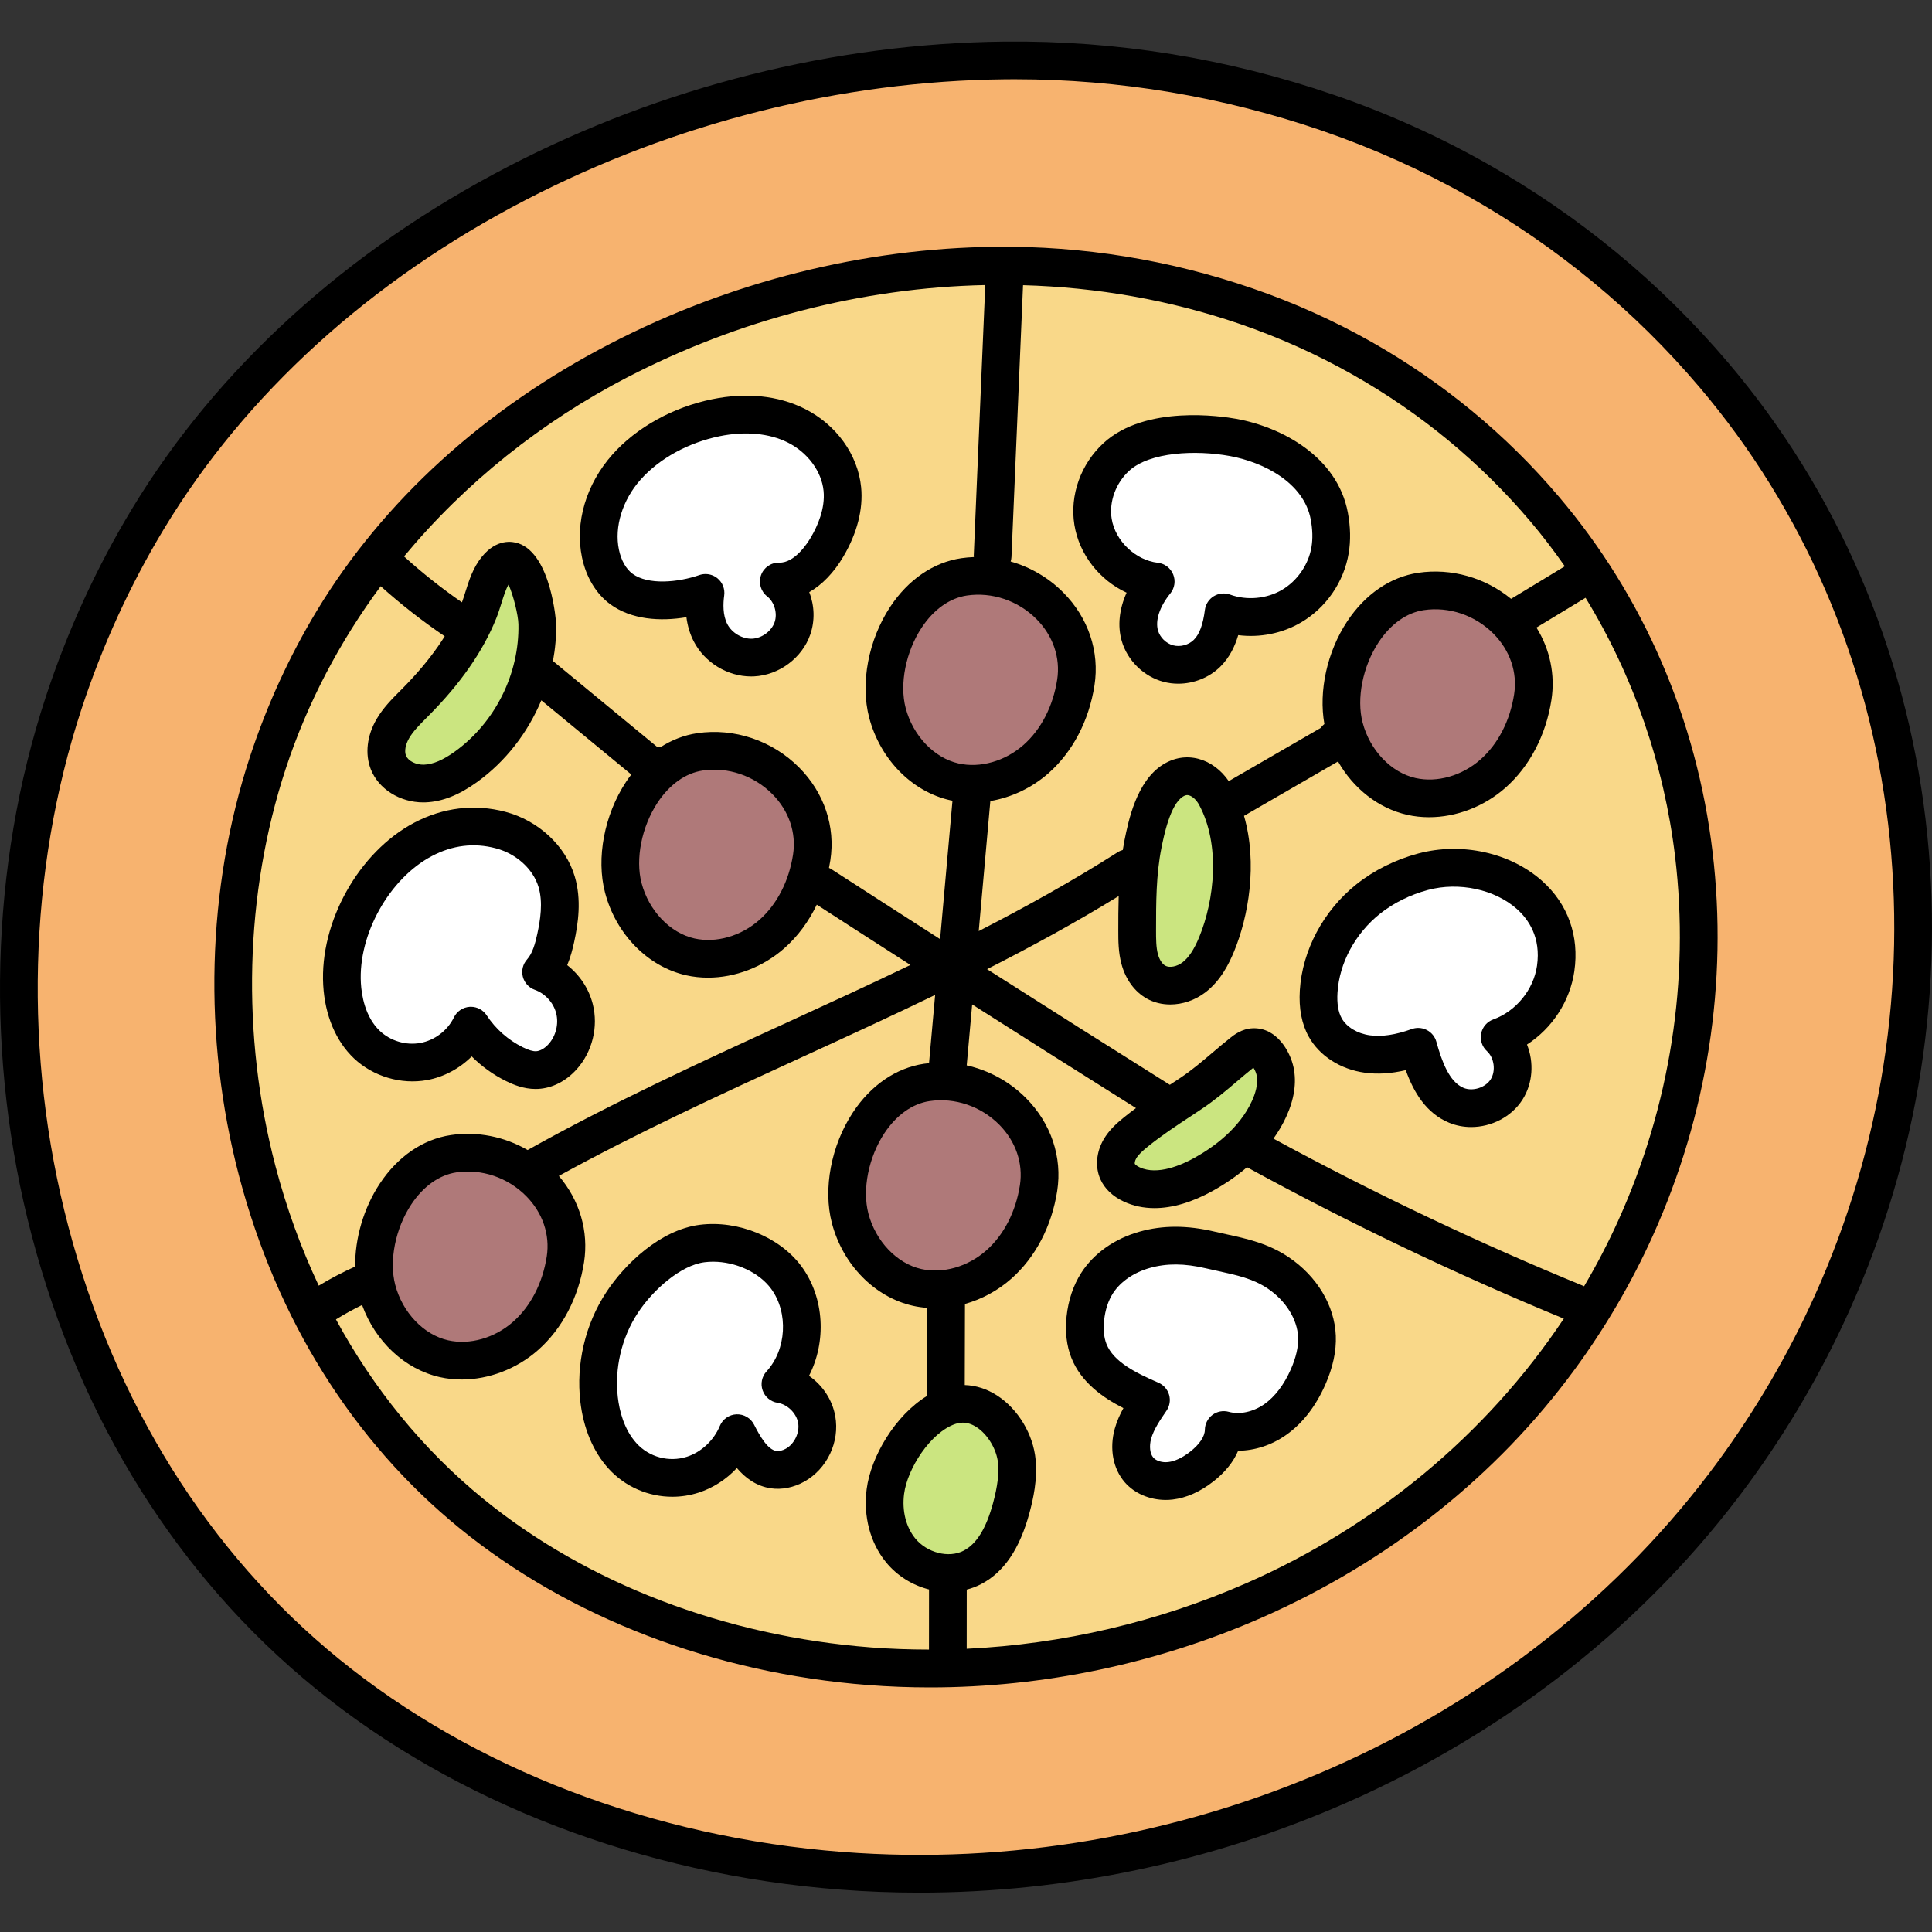 <svg height="512pt" viewBox="0 -11 512 512" width="512pt" xmlns="http://www.w3.org/2000/svg"><rect x="0" y="-11" width="512" height="512" fill="#333333" stroke="none"/><path d="m394.652 145.68c-3.984-2.422-8.141-3.652-12.352-3.652-10.738 0-19.094 7.801-24.215 14.344-4.754 6.078-7.371 13.289-7.371 20.301 0 1.938.199 3.82.586 5.594 2.461 11.191 12.746 20.043 24.457 21.047.75.066 1.516.098 2.277.098 10.516 0 21.059-6.293 26.234-15.66 8.836-15.984 2.023-35-9.617-42.07zm0 0" fill="#af7979"/><path d="m272.707 142.852c-3.977-2.422-8.133-3.648-12.352-3.648-10.738 0-19.094 7.797-24.207 14.34-5.961 7.625-8.52 17.051-6.902 25.332v.043l.117.527c2.461 11.191 12.746 20.047 24.457 21.051.742.062 1.5.094 2.254.094 10.531 0 21.086-6.297 26.258-15.668 8.836-15.977 2.016-34.992-9.625-42.07zm0 0" fill="#af7979"/><path d="m262.609 275.289c-3.98-2.418-8.133-3.645-12.34-3.645-10.746 0-19.098 7.797-24.211 14.336-6.094 7.785-8.629 17.465-6.789 25.891 2.41 11.016 12.918 20.07 24.445 21.062.75.066 1.52.098 2.277.098 10.516 0 21.062-6.297 26.25-15.668 8.828-15.969 2.012-34.988-9.633-42.074zm0 0" fill="#af7979"/><path d="m203.66 187.668c-3.984-2.418-8.137-3.645-12.344-3.645-10.762 0-19.105 7.801-24.207 14.336-4.762 6.086-7.383 13.293-7.383 20.293 0 1.902.199 3.781.594 5.598 2.449 11.199 12.73 20.059 24.449 21.062.742.066 1.5.098 2.25.098 10.527 0 21.086-6.297 26.273-15.672 8.82-15.973 2.004-34.988-9.633-42.07zm0 0" fill="#af7979"/><path d="m140.266 295.891c-3.977-2.422-8.129-3.648-12.34-3.648-10.738 0-19.098 7.793-24.219 14.328-6.094 7.789-8.633 17.469-6.785 25.906 2.422 11.008 12.93 20.059 24.445 21.047.75.066 1.516.098 2.277.098 10.523 0 21.07-6.293 26.246-15.66 8.836-15.988 2.016-35.004-9.625-42.07zm0 0" fill="#af7979"/><path d="m337.461 268.176c-.656-1.008-2.234-2.695-5.414-2.695-.422 0-.832.023-1.289.078-3.73.441-7.34 3.438-10.555 6.109-.98.809-1.902 1.57-2.723 2.172-4.535 3.32-9.117 6.773-13.613 10.258-2.719 2.102-5.105 4.059-6.793 6.742-2.074 3.297-2.473 7.164-1.039 10.102 1.574 3.215 5.293 5.293 9.473 5.293h.066c3.609-.016 6.945-1.406 10.008-2.91 8.652-4.227 14.742-9.121 18.617-14.961 2.246-3.379 6.68-14.664 3.34-20.066zm0 0" fill="#cbe580"/><path d="m305.734 251.336c1.262.48 2.602.723 3.973.723 2.496 0 4.934-.797 7.07-2.32 2.645-1.902 4.781-4.668 6.73-8.699 6.77-14.008 6.293-37.047-5.234-47.723-1.773-1.641-3.469-2.434-5.176-2.434l-1.324.02-.922.484c-2.293 1.047-4.121 3.594-5.73 7.957-2.223 6.035-3.98 15.59-5.234 28.398-.078.844-.309 3.375-.309 3.375-.133 1.449-.234 2.539-.309 3.109-.379 2.859-.809 6.102-.117 9.258.812 3.695 3.207 6.559 6.582 7.852zm0 0" fill="#cbe580"/><path d="m258.266 360.023c-.414-.043-.848-.059-1.32-.059-7.961 0-13.566 5.77-16.195 9.207-6.121 7.988-8.645 19.176-6 26.613 2.629 7.363 9.91 12.711 17.312 12.711 1.195 0 2.379-.137 3.52-.414 5.855-1.414 10.105-6.043 12.648-9.684 4.879-7.004 7.457-20.266 3.105-29.484-2.527-5.336-7.043-8.41-13.07-8.891zm0 0" fill="#cbe580"/><path d="m138.445 137.547-3.629-5.613-4.359 5.07c-.336.387-.688.855-1.109 1.484-2.105 3.199-3.141 7.18-4.141 11.023l-.035.145c-.73 2.793-1.484 5.684-2.641 8.102-3.082 6.402-7.152 12.148-12.059 17.051l-1.355 1.324c-1.781 1.715-3.625 3.492-5.059 5.684-2.188 3.32-2.844 6.973-1.812 9.992 1.562 4.645 6.523 6.758 10.469 6.758l.297-.004c3.613-.098 7.379-1.594 11.516-4.586 8.73-6.344 15.109-16.008 17.504-26.512 1.656-7.27 1.461-14.961-.566-22.23-.973-3.535-1.961-6.051-3.02-7.688zm0 0" fill="#cbe580"/><g fill="#fff"><path d="m409.121 257.031c3.016-3.27 5.004-7.227 5.75-11.445 1.98-11.289-5.41-20.078-9.984-24.309-4.352-4.035-9.59-6.082-15.574-6.082-7.281 0-15.672 3.141-24.938 9.324-5.129 3.418-17.059 12.801-17.059 26.145 0 7.402 4.352 14.801 10.828 18.406 3.043 1.695 6.574 2.594 10.215 2.594 2.832 0 5.582-.535 8.125-1.574-.609 5.652 2.344 11.695 7.426 14.32 1.855.965 4 1.473 6.203 1.473 4.906 0 9.52-2.406 12.059-6.289 3.203-4.941 2.676-11.883-.895-16.488 2.594-1.305 6.727-4.855 7.844-6.074zm0 0"/><path d="m286.363 348.137c2.461 5.789 7.797 10.344 13.859 12.07-3.965 4.078-5.352 10.656-2.949 15.871 2.238 4.852 7.496 8.113 13.086 8.113 1.48 0 2.918-.234 4.285-.703 5.465-1.895 9.43-7.594 9.43-13.551.609.125 1.934.324 4.59.324 1.715 0 4.023-.094 5.32-.305 4.375-.727 8.367-2.625 11.562-5.496 8.512-7.688 8.078-19.168 7.066-25.324-2.703-16.59-19.961-21.297-33.953-22.32-1.27-.098-2.555-.145-3.812-.145-4.598 0-8.844.582-12.617 1.723-5.586 1.691-9.992 4.574-13.102 8.566-4.551 5.852-5.66 14.359-2.766 21.176zm0 0"/><path d="m210.824 354.09c1.457-2.523 2.934-7.68 3.215-9.379.727-4.387.219-8.781-1.469-12.715-4.523-10.5-15.531-13.812-21.699-14.855-1.316-.219-2.641-.332-3.93-.332-11.559 0-21.027 8.508-28.148 25.289-1.422 3.348-3.809 10.035-3.809 17.195 0 5.367 1.312 10.086 3.902 14.023 3.789 5.77 10.738 9.496 17.703 9.496.484 0 .973-.02 1.457-.055 6.367-.477 12.297-3.984 15.887-9.211 2.371 4.652 7.434 7.957 12.762 7.957.438 0 .875-.023 1.305-.07 6.871-.711 12.648-7.141 12.617-14.043-.027-5.898-4.285-11.414-9.793-13.301zm0 0"/><path d="m146.621 244.266c1.469-2.535 2.941-7.699 3.219-9.383.727-4.387.219-8.781-1.473-12.723-4.531-10.496-15.531-13.809-21.723-14.855-1.328-.215-2.641-.324-3.898-.324-11.562 0-21.035 8.512-28.152 25.285-2.41 5.672-7.227 20.074.094 31.223 3.789 5.766 10.738 9.496 17.703 9.492.484 0 .973-.016 1.457-.051 6.383-.477 12.312-3.992 15.883-9.211 2.371 4.652 7.43 7.957 12.754 7.957.445 0 .891-.023 1.316-.07 6.867-.711 12.648-7.141 12.617-14.047-.027-5.891-4.277-11.398-9.797-13.293zm0 0"/><path d="m214.773 101.785c-4.355-4.035-9.594-6.078-15.578-6.078-7.273 0-15.664 3.137-24.93 9.324-5.137 3.418-17.07 12.809-17.059 26.141 0 7.406 4.352 14.805 10.824 18.41 3.047 1.695 6.578 2.59 10.215 2.59 2.836 0 5.59-.535 8.125-1.57-.613 5.648 2.332 11.684 7.426 14.324 1.855.961 4 1.469 6.199 1.469 4.914 0 9.531-2.41 12.051-6.281 3.219-4.941 2.691-11.887-.883-16.496 2.59-1.305 6.664-4.797 7.848-6.074 3.023-3.281 5.008-7.242 5.738-11.438 1.992-11.27-5.395-20.074-9.977-24.32zm0 0"/><path d="m321.484 101.598c-1.172-.09-2.488-.133-3.809-.133-8.078 0-19.098 1.781-25.719 10.277-4.551 5.852-5.66 14.367-2.762 21.188 2.496 5.875 7.73 10.359 13.84 12.066-3.949 4.078-5.332 10.652-2.934 15.863 2.227 4.855 7.477 8.121 13.062 8.117 1.488 0 2.938-.238 4.285-.703 5.574-1.918 9.43-7.719 9.441-13.559.605.125 1.945.332 4.672.332 1.574 0 3.891-.078 5.25-.301 4.383-.727 8.379-2.629 11.566-5.504 8.48-7.676 8.062-19.16 7.059-25.328-2.719-16.59-19.965-21.293-33.953-22.316zm0 0"/></g><path d="m425.949 147.277-1.602-2.711.016-.016-.305-.469-.48-.816-.035.02-1.383-2.129c-3.984-6.129-8.305-11.941-12.84-17.277-6.781-7.988-14.312-15.418-22.379-22.082-8.039-6.637-16.793-12.648-26.023-17.875-9.672-5.477-19.988-10.113-30.668-13.777-20.809-7.141-42.406-10.762-64.203-10.762-.695 0-1.398 0-2.094.012-.531.004-1.059.023-1.586.039l-.953.031-1.906.047v-.066l-2.023.113-.977.023v.031l-2.254.129c-31.102 1.746-62.32 10.324-90.277 24.801-28.121 14.562-51.879 34.703-68.707 58.242l-.176.242-.109-.125-1.957 3.016-1.66 2.32.125.043-.16.246c-1.105 1.707-2.109 3.297-3.078 4.879-7.094 11.75-12.906 24.449-17.277 37.746-11.188 34.055-12.176 72.484-2.785 108.219 3.434 13.082 8.184 25.637 14.117 37.316l.914 1.797-.059.031.758 1.348.652 1.289.055-.027 1.074 1.922c10.316 18.418 23.531 34.266 39.285 47.102 28.25 23.008 65.703 37.363 105.453 40.418 5.148.398 10.473.602 15.82.602.668 0 1.336-.02 2.004-.023l-.125.219 6.352-.328 5.734-.125-.125-.191c25.043-1.617 49.355-7.531 72.316-17.629 32.688-14.375 60.648-36.551 80.824-64.086.211-.281.41-.562.609-.844l.301-.422 1.438-1.98.031.016.523-.781 1.211-1.668-.074-.043.984-1.477c5.828-8.75 10.934-17.949 15.176-27.344 14.102-31.234 19.445-65.457 15.457-98.98-2.918-24.449-10.641-47.395-22.949-68.203zm-26.16 118.953c2.102 3.66 2.043 8.375-.145 11.738-1.98 3.043-5.613 4.934-9.488 4.934-1.727 0-3.41-.398-4.859-1.148-3.281-1.699-5.59-5.324-5.883-9.234l-.453-6.004-5.816 1.543c-1.547.414-3.156.621-4.773.621-3.109 0-6.141-.77-8.766-2.227-2.75-1.527-5.082-3.828-6.75-6.66-1.66-2.816-2.539-5.973-2.539-9.129 0-11.887 10.996-20.5 15.727-23.652 8.762-5.844 16.617-8.809 23.355-8.809 5.145 0 9.672 1.773 13.453 5.27 7.137 6.605 10.355 14.277 9.062 21.602-.645 3.652-2.375 7.082-4.996 9.926-.508.547-2.531 2.375-4.418 3.766l-.09.062c-.312.23-.684.504-1.094.781l-3.832 2.602zm-76.801-60.008.754 3.172c.562 2.352.93 4.801 1.094 7.27.539 8.109-.969 16.734-4.035 23.082-1.719 3.57-3.559 5.977-5.797 7.574-1.594 1.141-3.426 1.742-5.297 1.742-1.004 0-1.988-.18-2.914-.535-2.445-.941-4.117-2.957-4.711-5.68-.574-2.641-.203-5.484.168-8.285.074-.605.18-1.703.316-3.172 0 0 .23-2.555.297-3.285l.141-1.277.93-8.039.008-.051c2.656-19.742 6.375-23.957 8.352-24.711.27-.105.535-.152.809-.152 1.121 0 2.332.898 3.148 1.656 2.199 2.039 4.039 4.684 5.465 7.859zm-110.641 18.352-.969 2.676-1.547 2.422c-4.941 7.734-13.91 12.73-22.848 12.73-.688 0-1.328-.023-1.961-.082-10.441-.895-19.602-8.762-21.773-18.707-1.344-6.141-.023-13.266 3.621-19.551l1.457-2.516 2.109-2.543c6.52-7.871 13.711-12.031 20.797-12.031 3.645 0 7.301 1.098 10.867 3.266 5.777 3.512 9.82 9.625 11.379 17.227 1.188 5.754.785 11.828-1.133 17.109zm-66.738-1.23c1.465 3.414 1.906 7.234 1.277 11.035-.125.73-.816 3.375-1.648 5.633-.141.383-.305.832-.508 1.32l-1.758 4.273 4.129 2.09c3.758 1.898 6.297 5.871 6.312 9.875.023 5.434-4.52 10.492-9.934 11.051-.34.035-.688.051-1.035.051-3.355 0-6.781-1.738-8.938-4.539l-3.672-4.77-4.016 4.48c-3.164 3.535-7.613 5.754-12.203 6.09-.418.031-.836.047-1.254.047-6.062 0-11.875-3.117-15.172-8.145-6.516-9.914-2.062-23.16.156-28.395 6.605-15.566 15.137-23.465 25.355-23.465 1.133 0 2.297.102 3.465.297 9.598 1.609 16.504 6.254 19.441 13.07zm154.004 69.098c1.504-2.383 3.863-4.238 6.016-5.922.168-.117.324-.238.477-.367l2.711-2.316.172.109 2.797-2.117c2.906-2.199 5.281-3.969 7.465-5.562.906-.66 1.902-1.488 2.867-2.293 2.867-2.387 6.117-5.098 9.008-5.434.32-.039.629-.059.918-.059 1.426 0 2.359.441 2.941 1.387 2.32 3.777-1.176 13.668-3.277 16.836-.297.449-.648.938-1.109 1.539l-1.816 2.371-2.43 2.172c-3.207 2.875-7.16 5.438-12.074 7.844-3.188 1.551-5.887 2.59-8.77 2.613-3 0-5.723-1.453-6.773-3.617-.965-1.984-.621-4.805.879-7.184zm60.84-134.227c6.773-8.66 14.301-13.238 21.766-13.238 3.645 0 7.305 1.102 10.875 3.27 2.746 1.668 5.105 3.922 7.008 6.699l1.641 2.398 1.117 2.766c.688 1.707 1.227 3.508 1.609 5.363 1.504 7.277.477 14.867-2.816 20.828-4.668 8.441-14.184 14.113-23.676 14.113-.691 0-1.348-.027-1.961-.082-7.445-.645-14.625-5.047-18.746-11.492l-1.676-2.625-.805-2.574c-.246-.793-.422-1.43-.547-2.016-1.66-7.574.664-16.324 6.211-23.41zm-66.133-44.621c6.188-7.945 17.336-9.133 23.43-9.133 1.188 0 2.363.043 3.512.129 18.781 1.375 29.285 8.039 31.223 19.809 1.562 9.605-.609 17.637-6.121 22.617-2.746 2.484-6.219 4.129-10.059 4.77-.559.094-2.652.262-4.84.262-.324 0-.648-.004-.992-.012-.395-.012-.871-.027-1.398-.062l-4.637-.305-.645 4.602c-.582 4.176-3.52 7.859-7.301 9.164-1.078.371-2.211.559-3.363.559-4.406 0-8.543-2.566-10.305-6.395-1.543-3.352-1.141-7.621 1.031-10.883l3.34-5.008-5.535-2.363c-4.371-1.863-7.906-5.359-9.703-9.59-.93-2.184-1.398-4.531-1.398-6.98 0-4.09 1.336-8.062 3.762-11.18zm-55.805 41.789c5.434-6.945 11.492-11.348 17.523-12.738l2.773-.637 2.754.191c3.219.227 6.441 1.309 9.582 3.215 5.77 3.512 9.812 9.629 11.383 17.23 1.5 7.273.473 14.867-2.82 20.828-4.082 7.387-11.875 12.703-20.344 13.875l-2.852.398-2.938-.316c-10.207-1.094-19.152-8.93-21.277-18.641-1.664-7.555.66-16.305 6.215-23.406zm-62.582-47.863c8.754-5.844 16.609-8.805 23.352-8.805 5.148 0 9.676 1.77 13.453 5.266 7.133 6.605 10.352 14.281 9.062 21.602-.645 3.652-2.371 7.086-4.996 9.926-.508.547-2.531 2.379-4.434 3.77l-.223.164c-.277.203-.594.438-.945.68l-3.828 2.605 2.305 4.016c2.102 3.66 2.043 8.375-.145 11.73-1.984 3.047-5.621 4.941-9.488 4.941-1.734 0-3.418-.398-4.871-1.152-3.273-1.695-5.582-5.32-5.875-9.234l-.449-6-5.816 1.543c-1.551.41-3.156.617-4.777.617-3.113 0-6.145-.77-8.766-2.227-5.641-3.129-9.285-9.328-9.285-15.793-.008-11.871 10.992-20.492 15.727-23.648zm-50.695 51.52c1.293-2.707 2.094-5.777 2.887-8.801.977-3.766 1.898-7.324 3.734-10.109 1.062-1.609 2.004-2.328 2.469-2.328.043 0 .086.004.137.012.715.113 2.199 1.328 4.113 8.215 1.895 6.832 2.074 14.012.52 20.781-.539 2.387-1.324 4.793-2.34 7.152l-1.195 2.793-1.766 2.84c-2.914 4.695-6.73 8.828-11.039 11.953-3.586 2.602-6.781 3.918-9.777 4.016h-.305c-3.527 0-6.645-1.934-7.586-4.703-.73-2.164-.195-4.855 1.484-7.406 1.219-1.867 2.848-3.445 4.637-5.176l.078-.074c.426-.418.844-.828 1.254-1.238 2.5-2.488 4.82-5.219 6.891-8.113l1.125-1.574.141.105.773-1.383.832-1.164-.129-.098 1.285-2.297c.672-1.203 1.254-2.312 1.777-3.402zm22.031 177.465c-4.668 8.445-14.18 14.117-23.672 14.117-.617 0-1.273-.027-1.965-.09-8.926-.766-17.215-6.82-20.629-15.07l-1.109-2.691-.367-2.941c-.887-7.156 1.5-14.957 6.547-21.406 6.773-8.66 14.305-13.238 21.773-13.238 3.641 0 7.297 1.098 10.855 3.258 2.062 1.262 3.914 2.852 5.5 4.734l1.906 2.262 1.332 2.613c1.199 2.352 2.09 4.918 2.648 7.621 1.5 7.285.473 14.879-2.82 20.832zm60.422 41.945c-.34.035-.684.055-1.027.055-3.367 0-6.801-1.742-8.957-4.543l-3.672-4.766-4.016 4.48c-3.16 3.531-7.605 5.754-12.188 6.09-.422.031-.848.047-1.266.047-2.949 0-5.922-.758-8.594-2.195-2.684-1.441-4.961-3.504-6.578-5.953-6.523-9.922-2.059-23.164.164-28.398 6.605-15.562 15.137-23.457 25.355-23.457 1.133 0 2.301.102 3.465.293 9.59 1.609 16.492 6.254 19.434 13.07 1.465 3.414 1.902 7.238 1.273 11.035-.125.73-.816 3.379-1.637 5.602l-.055.152c-.133.352-.285.766-.465 1.203l-1.754 4.273 4.121 2.086c3.762 1.902 6.301 5.871 6.316 9.875.023 5.438-4.52 10.496-9.922 11.051zm58.086 18.238c-2.879 4.121-6.266 6.938-9.797 8.145l-2.441.832-2.535-.215c-5.84-.488-11.363-4.879-13.43-10.68-2.332-6.531.004-16.531 5.551-23.777 2.137-2.789 4.52-4.895 7.074-6.258l2.543-1.355 2.676-.32c.52-.062 1.035-.094 1.539-.094.332 0 .668.012 1.031.043 4.98.387 8.562 2.809 10.637 7.191 3.773 7.98 1.57 20.145-2.848 26.488zm3.832-80.77c-3.574 6.473-10.137 11.453-17.555 13.316l-3.098.777h-2.672c-.121 0-.25.004-.348.012-.691 0-1.332-.027-1.961-.082-5.035-.434-10.012-2.566-14.004-6.008-3.965-3.418-6.727-7.93-7.773-12.703-1.652-7.559.668-16.305 6.215-23.398 6.371-8.145 13.461-12.707 20.512-13.203l2.598-.184 2.641.582c2.32.508 4.637 1.457 6.887 2.828 5.777 3.508 9.82 9.625 11.387 17.223 1.496 7.281.465 14.875-2.828 20.84zm73.922 46.316c-2.746 2.484-6.219 4.133-10.016 4.762-.57.09-2.664.27-4.914.27 0 0-.629 0-.848-.008l-.504-.016c-.305-.012-.637-.023-.992-.047l-4.633-.309-.648 4.598c-.594 4.172-3.531 7.855-7.352 9.172-1.027.363-2.148.547-3.328.547-4.406 0-8.543-2.562-10.297-6.375-1.543-3.363-1.141-7.645 1.027-10.906l3.336-5.012-5.539-2.355c-4.371-1.863-7.902-5.355-9.695-9.578-.926-2.191-1.395-4.543-1.395-6.984 0-4.09 1.34-8.062 3.766-11.191 6.176-7.941 17.34-9.125 23.445-9.125 1.176 0 2.348.043 3.484.125 18.797 1.379 29.301 8.047 31.223 19.82 1.574 9.598-.598 17.625-6.121 22.613zm0 0" fill="#f9d889"/><path d="m454.18 88.359c-8.762-10.332-18.492-19.93-28.922-28.531-10.43-8.613-21.746-16.391-33.641-23.105-12.535-7.098-25.875-13.09-39.637-17.82-26.879-9.223-54.797-13.898-82.984-13.898-.898 0-1.797 0-2.691.008-44.395.469-89.082 11.711-129.238 32.512-41.988 21.75-75.832 52.531-97.867 89.012-9.172 15.168-16.688 31.578-22.344 48.777-14.457 44.012-15.734 93.691-3.605 139.891 12.57 47.863 37.961 88.434 73.418 117.316 36.504 29.742 84.914 48.301 136.305 52.258 6.848.527 13.812.793 20.711.793 37.887 0 76.301-8.086 111.098-23.391 42.258-18.578 78.398-47.246 104.52-82.898 10.23-13.953 19-28.949 26.062-44.582 18.23-40.391 25.133-84.633 19.969-127.938-5.266-44.238-22.957-85.184-51.152-118.402zm-20.742 226.109c-5.445 12.07-12.227 23.676-20.156 34.488-20.215 27.586-48.18 49.762-80.867 64.129-26.926 11.84-56.648 18.098-85.957 18.098-5.324 0-10.711-.207-16.008-.617-39.754-3.051-77.207-17.406-105.453-40.422-27.445-22.352-47.086-53.742-56.805-90.773-9.387-35.738-8.398-74.172 2.785-108.219 4.352-13.258 10.164-25.957 17.277-37.742 17.059-28.227 43.242-52.039 75.723-68.867 31.066-16.09 65.645-24.789 99.992-25.152.684-.004 1.367-.008 2.055-.008 21.824 0 43.434 3.621 64.23 10.762 5.285 1.809 10.555 3.895 15.676 6.199 5.145 2.309 10.184 4.859 14.984 7.582 18.504 10.465 34.793 23.906 48.41 39.953 21.809 25.691 35.492 57.371 39.574 91.605 3.996 33.508-1.352 67.734-15.461 98.984zm0 0" fill="#f7b36f"/><path d="m510.301 206.172c-5.391-45.223-23.477-87.078-52.305-121.047-17.988-21.199-39.492-38.949-63.918-52.762-12.828-7.258-26.449-13.375-40.473-18.188-28.297-9.711-57.672-14.473-87.355-14.16-45.172.477-90.637 11.91-131.484 33.07-42.793 22.16-77.32 53.582-99.848 90.863-9.375 15.512-17.051 32.27-22.812 49.805-14.754 44.918-16.066 95.602-3.691 142.715 12.844 48.902 38.812 90.371 75.098 119.93 37.293 30.383 86.688 49.332 139.082 53.363 7.016.539 14.051.805 21.082.805 38.688 0 77.406-8.109 113.113-23.805 43.051-18.926 79.895-48.152 106.547-84.52 10.445-14.254 19.391-29.559 26.578-45.484 18.609-41.211 25.66-86.367 20.387-130.586zm-29.5 126.469c-6.906 15.297-15.496 29.996-25.531 43.688-25.617 34.953-61.062 63.059-102.5 81.273-40.707 17.895-85.453 25.566-129.41 22.188-50.379-3.875-97.801-22.039-133.531-51.145-34.633-28.211-59.441-67.879-71.742-114.719-11.891-45.27-10.641-93.941 3.52-137.051 5.527-16.82 12.883-32.887 21.871-47.754 21.574-35.703 54.73-65.844 95.887-87.16 39.465-20.441 83.379-31.488 126.992-31.949.879-.008 1.758-.012 2.641-.012 27.625 0 54.984 4.582 81.363 13.633 13.445 4.617 26.5 10.48 38.797 17.434 23.395 13.23 43.992 30.23 61.215 50.527 27.551 32.469 44.84 72.496 50 115.758 5.055 42.418-1.711 85.738-19.57 125.289zm0 0"/><path d="m413.133 120.641c-14.004-16.504-30.746-30.324-49.754-41.074-9.988-5.645-20.586-10.41-31.504-14.156-22.016-7.555-44.895-11.258-67.965-11.016-35.121.371-70.477 9.262-102.234 25.711-33.293 17.242-60.156 41.695-77.695 70.719-7.301 12.078-13.273 25.121-17.754 38.762-11.484 34.957-12.504 74.398-2.875 111.055 9.996 38.066 30.219 70.355 58.48 93.379 29.027 23.648 67.465 38.398 108.23 41.531 5.457.422 10.922.629 16.395.629 30.082 0 60.199-6.305 87.973-18.516 33.484-14.719 62.148-37.457 82.887-65.758 8.125-11.086 15.082-22.992 20.68-35.391 14.48-32.07 19.965-67.215 15.863-101.629-4.195-35.203-18.277-67.797-40.727-94.246zm-54.676-32.367c17.98 10.168 33.812 23.234 47.055 38.84 3.254 3.832 6.301 7.836 9.18 11.953l-14.238 8.633c-6.883-5.637-15.852-8.203-24.605-6.906-7.387 1.098-14.078 5.68-18.844 12.898-5.32 8.055-7.582 18.477-6.031 27.18-.379.301-.711.652-.988 1.047l-24.352 14.09c-2.027-2.961-4.867-5.078-8.004-5.906-3.234-.852-6.496-.324-9.445 1.523-7.023 4.402-9.156 14.969-10.18 20.047-.172.859-.316 1.723-.457 2.586-.449.133-.891.301-1.309.566-11.863 7.562-24.258 14.449-36.867 20.926l3.078-34.461c5.57-.945 11.008-3.488 15.43-7.398 6.398-5.656 10.719-13.918 12.168-23.262 1.387-8.953-1.625-17.922-8.266-24.605-3.918-3.945-8.754-6.742-13.949-8.219.113-.383.199-.781.215-1.195l3.066-72.031c19.453.547 38.848 3.883 57.516 10.289 10.336 3.551 20.371 8.059 29.828 13.406zm42.805 84.691c-1.09 7.043-4.254 13.188-8.906 17.301-4.891 4.324-11.488 6.211-17.227 4.922-6.461-1.449-12.098-7.355-14.02-14.695-1.672-6.367.035-14.922 4.238-21.289 3.18-4.816 7.43-7.844 11.969-8.516 6.688-.992 13.594 1.344 18.473 6.254 4.375 4.402 6.371 10.242 5.473 16.023zm-83.473 64.41c-1.359 3.289-2.766 5.406-4.418 6.668-1.48 1.129-3.441 1.5-4.566.871-.824-.465-1.551-1.598-1.941-3.027-.5-1.84-.5-4.098-.5-6.281v-.004c0-7.27 0-14.793 1.441-21.953.633-3.129 2.305-11.43 5.684-13.547.477-.301.848-.391 1.148-.391.164 0 .309.027.441.062.945.25 2 1.23 2.688 2.504 5.691 10.523 4.109 25.207.023 35.098zm-62.43 162.578c-3.945 2.039-9.703.562-12.832-3.285 0 0 0 0 0-.004-2.441-3.004-3.512-7.289-2.934-11.758.863-6.695 6.969-16.25 13.539-18.531.68-.234 1.348-.352 2.016-.352 1.215 0 2.418.391 3.641 1.18 2.973 1.918 5.371 5.938 5.703 9.562.266 2.902-.141 6.145-1.312 10.516-1.82 6.75-4.375 10.895-7.82 12.672zm-11.207-74.648c-6.461-1.453-12.094-7.359-14.02-14.699-1.668-6.363.035-14.922 4.238-21.289 3.184-4.816 7.434-7.84 11.969-8.516 6.684-.992 13.594 1.348 18.473 6.254 4.375 4.406 6.371 10.246 5.477 16.023-1.094 7.043-4.258 13.191-8.91 17.305-4.891 4.324-11.484 6.211-17.227 4.922zm30.539-172.227c4.375 4.402 6.371 10.242 5.473 16.02-1.09 7.047-4.254 13.191-8.906 17.305-4.891 4.324-11.488 6.211-17.227 4.922-6.461-1.449-12.098-7.355-14.023-14.699-1.668-6.363.035-14.918 4.242-21.289 3.18-4.816 7.43-7.84 11.969-8.516 6.688-.988 13.594 1.348 18.473 6.258zm-108.414-64.094c29.355-15.203 62.02-23.746 94.828-24.441l-3.047 71.645c-.008.148.02.293.023.441-1.109.043-2.223.137-3.332.301-7.387 1.094-14.078 5.676-18.844 12.898-5.766 8.73-7.953 20.242-5.57 29.332 2.895 11.035 11.332 19.637 21.504 21.922.191.043.387.07.578.109l-3.277 36.691c-9.652-6.184-19.285-12.375-28.852-18.566-.195-.125-.398-.211-.602-.309.133-.66.258-1.328.363-2 1.387-8.953-1.625-17.922-8.266-24.605-7.109-7.152-17.215-10.555-27.035-9.094-3.434.508-6.715 1.781-9.727 3.715-.328-.094-.656-.156-.988-.18l-27.488-22.664c.605-3.277.906-6.613.836-9.965-.004-.18-1.242-18.211-9.98-21.215-1.602-.547-5.754-1.305-9.703 3.555-2.355 2.898-3.43 6.336-4.379 9.371-.301.961-.59 1.871-.895 2.703-5.371-3.711-10.512-7.789-15.348-12.168 16.207-19.531 36.504-35.719 59.199-47.477zm3.738 134.02c-1.668-6.367.035-14.922 4.238-21.289 3.18-4.816 7.434-7.844 11.969-8.516 6.684-.992 13.594 1.344 18.473 6.254 4.375 4.402 6.371 10.242 5.473 16.023-1.09 7.043-4.254 13.191-8.906 17.301-4.891 4.324-11.492 6.207-17.227 4.926-6.461-1.453-12.098-7.359-14.02-14.699zm-57-43.758.75-.754c4.176-4.223 7.641-8.332 10.59-12.57 2.992-4.297 5.391-8.668 7.129-12.984.543-1.34.969-2.707 1.383-4.031.578-1.855 1.133-3.633 1.891-4.992 1.309 2.855 2.578 8.145 2.629 10.512.277 13.133-6.176 26.062-16.836 33.742-3.121 2.246-5.785 3.383-8.145 3.473-2.148.082-4.258-.977-4.82-2.414-.457-1.168-.129-2.941.859-4.633 1.078-1.844 2.777-3.547 4.57-5.348zm-37.289 13.465c5.75-17.504 14.355-33.75 25.168-48.359 5.34 4.793 11.023 9.238 16.961 13.266-.539.863-1.105 1.73-1.707 2.59-2.617 3.762-5.723 7.441-9.492 11.254l-.723.723c-2.062 2.07-4.398 4.414-6.121 7.367-2.57 4.398-3.133 9.254-1.539 13.324 2.051 5.227 7.707 8.77 13.895 8.77.207 0 .41-.004.617-.012 4.391-.164 8.84-1.918 13.609-5.352 7.605-5.477 13.48-13.102 17.062-21.688l23.848 19.66c-.48.629-.949 1.273-1.395 1.953-5.766 8.73-7.953 20.246-5.57 29.336 2.895 11.031 11.332 19.633 21.504 21.918 1.891.422 3.828.629 5.785.629 7.176 0 14.559-2.781 20.254-7.816 3.539-3.129 6.441-7.059 8.574-11.527 8.238 5.328 16.52 10.656 24.824 15.98-10.91 5.25-21.875 10.277-32.707 15.246-22.824 10.465-46.398 21.289-68.742 33.797-6.125-3.543-13.305-5.008-20.352-3.965-7.383 1.098-14.074 5.68-18.844 12.898-4.285 6.492-6.59 14.52-6.512 21.949-3.309 1.492-6.543 3.184-9.648 5.066-4.766-10.113-8.59-20.711-11.453-31.613-9.145-34.816-8.184-72.246 2.703-105.395zm63.695 113.242c4.375 4.402 6.371 10.242 5.477 16.02-1.094 7.047-4.258 13.191-8.91 17.305-4.891 4.324-11.484 6.211-17.227 4.922-6.461-1.449-12.094-7.355-14.02-14.699-1.668-6.363.035-14.918 4.238-21.289 3.184-4.816 7.434-7.84 11.969-8.516 6.691-.988 13.594 1.348 18.473 6.258zm91.406 119.629c-38.75-2.98-75.215-16.941-102.68-39.316-16.246-13.234-29.281-29.5-39.117-47.602 2.242-1.387 4.555-2.664 6.926-3.824 3.492 9.664 11.324 17.031 20.613 19.117 1.891.422 3.828.629 5.785.629 7.176 0 14.559-2.781 20.254-7.816 6.398-5.656 10.719-13.918 12.168-23.266 1.273-8.203-1.16-16.41-6.68-22.871 21.004-11.535 43.156-21.719 64.645-31.574 11.609-5.324 23.371-10.723 35.078-16.387l-1.617 18.082c-.441.047-.887.09-1.332.156-7.383 1.094-14.078 5.676-18.844 12.898-5.766 8.73-7.949 20.242-5.566 29.332 2.891 11.031 11.332 19.637 21.504 21.918 1.234.277 2.492.453 3.758.547l-.059 23.125c0 .07.016.137.02.203-8.473 5.172-14.898 16.094-16.008 24.688-.93 7.176.93 14.227 5.094 19.352 2.988 3.676 7.078 6.152 11.43 7.254l-.012 15.926c-5.129-.004-10.254-.176-15.359-.57zm99.578-17.07c-23.484 10.324-48.816 16.223-74.219 17.434l.012-15.684c1.289-.336 2.547-.801 3.746-1.422 6.086-3.137 10.301-9.34 12.891-18.961 1.008-3.746 2.102-8.727 1.617-14.027-.617-6.746-4.641-13.438-10.246-17.051-2.68-1.73-5.594-2.645-8.535-2.746l.055-21.488c4.445-1.25 8.695-3.523 12.277-6.691 6.398-5.656 10.719-13.918 12.168-23.266 1.387-8.953-1.625-17.918-8.266-24.602-4.363-4.391-9.852-7.359-15.715-8.668l1.445-16.152c14.469 9.223 28.965 18.395 43.414 27.469-1.078.797-2.145 1.617-3.195 2.465-1.969 1.598-3.988 3.414-5.418 5.902-1.941 3.379-2.25 7.301-.82 10.492 1.121 2.5 3.262 4.543 6.195 5.91 2.504 1.164 5.23 1.742 8.145 1.742 4.75 0 9.988-1.543 15.492-4.605 3.348-1.863 6.367-3.957 9.027-6.234 27.133 14.848 55.355 28.34 83.953 40.129-20.496 30.777-49.973 55.086-84.023 70.055zm1.367-127.727c-3.355 7.309-10.109 12.211-15.188 15.035-3.402 1.895-9.82 4.742-14.555 2.539-.898-.418-1.238-.82-1.289-.93-.055-.137-.027-.742.363-1.422.578-1.008 1.637-1.973 3.043-3.113 0-.004 0-.004 0-.004 3.633-2.941 7.52-5.508 11.637-8.223.875-.578 1.75-1.156 2.621-1.738 3.48-2.32 6.5-4.883 9.418-7.363 1.41-1.199 2.871-2.441 4.344-3.617.344.523.707 1.281.855 1.984.492 2.34-.406 5.02-1.25 6.852zm97.109 31.617c-2.715 6.016-5.758 11.84-9.082 17.48-.055-.023-.102-.062-.16-.086-27.969-11.469-55.574-24.605-82.156-39.047 1.328-1.859 2.461-3.793 3.379-5.793 2.137-4.66 2.793-9.062 1.945-13.086-.91-4.312-4.535-10.625-10.828-10.367-2.91.121-5.023 1.805-6.035 2.617-1.598 1.277-3.121 2.57-4.598 3.824-2.824 2.398-5.492 4.668-8.484 6.664-.863.57-1.727 1.141-2.59 1.711-.082.055-.168.113-.25.168-16.109-10.105-32.293-20.348-48.434-30.645 11.848-6.023 23.551-12.402 34.875-19.367-.098 3.145-.102 6.215-.102 9.129 0 2.707 0 5.773.852 8.906 1.109 4.078 3.484 7.316 6.684 9.117 1.883 1.059 4.031 1.574 6.234 1.574 3.207 0 6.527-1.094 9.301-3.207 4.098-3.125 6.297-7.66 7.594-10.801 3.832-9.262 6.305-23.293 2.652-35.977l24.914-14.414c4.074 7.172 10.723 12.43 18.344 14.141 1.887.426 3.828.633 5.785.633 7.176 0 14.559-2.781 20.254-7.82 6.398-5.656 10.719-13.918 12.168-23.262 1.039-6.707-.391-13.426-3.965-19.18l13.008-7.891c12.711 20.766 20.844 44.336 23.742 68.645 3.891 32.613-1.312 65.922-15.047 96.332zm0 0"/><path d="m341.516 322.168c-5.453-3.668-11.086-4.895-16.535-6.082-1.035-.227-2.086-.457-3.145-.703-7.246-1.703-13.727-1.699-19.816.012-6.641 1.863-12.129 5.73-15.453 10.887-2.117 3.281-3.473 7.309-3.922 11.645-.414 4.031.012 7.691 1.266 10.883 2.605 6.633 8.535 10.676 13.809 13.359-.926 1.66-1.738 3.457-2.289 5.426-1.477 5.297-.484 10.621 2.652 14.23 2.574 2.965 6.609 4.672 10.844 4.672.617 0 1.238-.035 1.859-.109 3.605-.43 7.219-2.031 10.73-4.758 3.109-2.414 5.355-5.207 6.613-8.168 4.363-.023 8.859-1.469 12.707-4.184 4.336-3.055 7.828-7.539 10.383-13.324 2.016-4.562 2.953-8.934 2.785-12.988-.328-7.988-4.996-15.762-12.488-20.797zm.555 29.746c-1.785 4.047-4.203 7.227-6.996 9.195-2.93 2.062-6.543 2.848-9.434 2.043-1.496-.414-3.102-.109-4.344.82-1.238.934-1.977 2.391-1.996 3.945-.02 1.773-1.445 3.895-3.918 5.812-2.059 1.598-4.004 2.516-5.781 2.727-1.598.191-3.191-.289-3.973-1.191-.887-1.02-1.113-3.023-.566-4.988.695-2.492 2.414-5 4.074-7.426.844-1.23 1.094-2.773.684-4.207-.414-1.438-1.445-2.609-2.816-3.207-5.945-2.582-11.906-5.5-13.789-10.289-.664-1.688-.871-3.773-.621-6.199.285-2.777 1.105-5.285 2.375-7.25 1.973-3.059 5.527-5.492 9.754-6.68 4.48-1.258 9.191-1.227 14.828.098 1.109.258 2.211.5 3.301.734 4.945 1.082 9.215 2.012 13.086 4.613 4.785 3.215 7.879 8.164 8.074 12.91.105 2.516-.547 5.387-1.941 8.539zm0 0"/><path d="m408.633 222.422c-8.398-7.469-21.262-10.309-32.766-7.238-6.074 1.621-11.754 4.453-16.426 8.184-8.723 6.969-14.32 17.465-14.973 28.086-.293 4.781.492 8.898 2.344 12.238 2.832 5.113 8.398 8.695 14.887 9.582 3.371.461 6.945.242 10.84-.672 2.117 5.863 5.375 11.379 11.457 13.918 1.879.781 3.875 1.156 5.871 1.156 5.348 0 10.684-2.672 13.609-7.266 2.77-4.344 3.07-9.906 1.191-14.598 6.676-4.32 11.395-11.457 12.547-19.43 1.352-9.328-1.695-17.84-8.582-23.961zm-1.312 22.527c-.914 6.332-5.574 12.043-11.594 14.215-1.648.594-2.863 2.008-3.207 3.723-.344 1.719.238 3.492 1.535 4.672 1.938 1.77 2.398 5.262.988 7.477-1.41 2.211-4.773 3.266-7.191 2.258-3.805-1.59-5.773-7.066-7.199-12.219-.371-1.34-1.281-2.465-2.516-3.102-.719-.375-1.512-.562-2.305-.562-.566 0-1.137.098-1.684.293-4.336 1.551-7.965 2.094-11.094 1.664-3.328-.453-6.203-2.188-7.496-4.523-.914-1.645-1.285-3.926-1.109-6.781.48-7.844 4.68-15.648 11.234-20.883 3.602-2.875 8.016-5.066 12.766-6.336 8.211-2.191 17.672-.164 23.539 5.051 3.035 2.699 6.426 7.504 5.332 15.055zm0 0"/><path d="m298.562 146.066c-1.961 4.344-2.441 8.789-1.293 12.785 1.504 5.223 5.875 9.48 11.129 10.848 1.258.328 2.547.488 3.84.488 4.113 0 8.23-1.613 11.168-4.523 2.477-2.453 3.891-5.473 4.734-8.348 5.703.723 11.621-.426 16.617-3.344 6.656-3.883 11.391-10.742 12.656-18.344.562-3.355.488-6.977-.215-10.766-2.77-14.898-17.633-22.699-29.52-24.855-3.934-.711-24.113-3.754-35.195 6.383-6.062 5.539-9.035 13.859-7.758 21.703 1.289 7.914 6.707 14.676 13.836 17.973zm.672-32.297c5.488-5.02 17.672-5.551 26.664-3.918 8.754 1.586 19.629 6.945 21.469 16.84.492 2.637.555 5.09.188 7.289-.773 4.637-3.777 8.988-7.84 11.355-4.055 2.371-9.32 2.844-13.738 1.234-1.422-.516-3.012-.359-4.309.43s-2.164 2.125-2.359 3.629c-.508 3.93-1.441 6.449-2.938 7.93-1.379 1.367-3.566 1.953-5.449 1.465-1.879-.488-3.504-2.074-4.043-3.938-.77-2.684.453-6.355 3.27-9.82 1.156-1.418 1.441-3.355.75-5.047-.691-1.691-2.25-2.871-4.066-3.078-5.906-.668-11.277-5.785-12.23-11.648-.734-4.488 1.086-9.48 4.633-12.723zm0 0"/><path d="m161.691 149.105c5.613 4.137 13.312 4.629 20.215 3.457.297 2.324.945 4.461 1.938 6.395 2.906 5.641 8.949 9.312 15.215 9.309.246 0 .492-.004.738-.016 6.641-.309 12.781-4.871 14.934-11.098 1.277-3.691 1.109-7.703-.273-11.23 3.41-1.953 6.52-5.156 9.031-9.41 3.66-6.199 5.293-12.559 4.719-18.398-.852-8.645-6.602-16.617-15.012-20.809-6.984-3.48-15.449-4.348-24.484-2.5-10.379 2.121-20 7.457-26.395 14.633-6.992 7.848-10.016 18.047-8.082 27.289 1.098 5.246 3.746 9.645 7.457 12.379zm8.09-33.016c4.992-5.602 12.621-9.789 20.934-11.488 6.727-1.375 13.125-.789 18.02 1.652 5.273 2.629 9.012 7.668 9.52 12.836.461 4.688-1.582 9.297-3.375 12.336-.938 1.586-4.289 6.797-8.395 6.684-2.172-.047-4.09 1.301-4.809 3.328s-.059 4.289 1.637 5.613c1.914 1.492 2.777 4.492 1.969 6.832-.82 2.379-3.379 4.258-5.945 4.379-2.582.113-5.379-1.512-6.598-3.883-1.219-2.363-1.117-5.418-.82-7.566.242-1.723-.434-3.445-1.777-4.551-.906-.746-2.031-1.137-3.176-1.137-.547 0-1.102.09-1.637.277-5.645 1.957-13.59 2.684-17.703-.348-1.727-1.273-3.008-3.539-3.602-6.371-1.27-6.062.938-13.188 5.758-18.594zm0 0"/><path d="m93.809 269.48c5.082 4.801 12.504 7.004 19.383 5.746 4.453-.812 8.613-3.07 11.816-6.266 2.656 2.66 5.738 4.879 9.133 6.551 1.844.91 4.602 2.078 7.797 2.078.23 0 .465-.008.699-.02 3.73-.203 7.344-2.043 10.168-5.176 4.176-4.633 5.816-11.27 4.281-17.32-1.035-4.09-3.477-7.727-6.77-10.297.867-2.055 1.414-4.172 1.844-6.141 1.047-4.828 2.008-11.168.145-17.398-2.414-8.078-9.625-14.789-18.371-17.098-8.168-2.156-16.531-1.148-24.195 2.906-14.672 7.77-25.027 26.266-24.082 43.027.445 7.969 3.344 14.859 8.152 19.406zm20.609-53.594c5.48-2.902 11.191-3.605 16.965-2.078 5.449 1.438 9.902 5.48 11.344 10.297 1.207 4.043.453 8.754-.34 12.41-.555 2.551-1.266 5.137-2.707 6.742-1.117 1.242-1.539 2.957-1.125 4.574.41 1.617 1.602 2.922 3.172 3.48 2.73.969 4.957 3.41 5.668 6.219.715 2.809-.078 6.016-2.02 8.168-1.012 1.125-2.238 1.828-3.277 1.887-.848.051-2.016-.297-3.531-1.043-3.895-1.922-7.215-4.855-9.602-8.48-.93-1.414-2.5-2.254-4.176-2.254-.109 0-.219.004-.328.012-1.793.117-3.387 1.188-4.172 2.809-1.688 3.477-5.094 6.066-8.895 6.762-3.805.695-7.906-.523-10.715-3.176-3.977-3.758-4.863-9.57-5.039-12.703-.727-12.895 7.523-27.664 18.777-33.625zm0 0"/><path d="m214.395 353.609c4.641-9.012 4.109-20.645-1.934-28.922-5.707-7.816-16.812-12.383-26.996-11.105-10.484 1.32-19.883 10.41-24.75 17.797-2.836 4.305-4.875 9.082-6.059 14.195-1.133 4.895-1.426 9.863-.871 14.773.816 7.191 3.414 13.371 7.512 17.875 4.375 4.805 10.555 7.434 16.871 7.434 2.312 0 4.641-.352 6.902-1.074 3.887-1.238 7.41-3.531 10.211-6.539 2.16 2.551 5.082 4.797 9.008 5.375 2.906.426 6.051-.203 8.855-1.773 6.062-3.387 9.438-10.531 8.203-17.371-.789-4.371-3.387-8.195-6.953-10.664zm-6.129 19.309c-.879.492-1.797.707-2.523.605-2.281-.336-4.352-3.898-5.902-6.969-.879-1.742-2.703-2.809-4.648-2.742-1.953.074-3.684 1.277-4.434 3.086-1.582 3.82-4.926 6.945-8.723 8.156-4.754 1.516-9.992.117-13.34-3.562-3.379-3.715-4.57-8.723-4.973-12.27-.426-3.777-.199-7.609.676-11.395.918-3.949 2.484-7.637 4.672-10.949 3.977-6.043 11.316-12.578 17.641-13.371.75-.094 1.504-.141 2.266-.141 5.996 0 12.215 2.84 15.41 7.219 4.602 6.305 4.047 16.102-1.238 21.844-1.254 1.359-1.652 3.301-1.039 5.043.609 1.742 2.133 3.008 3.961 3.289 2.582.395 4.973 2.719 5.438 5.293.465 2.57-.961 5.586-3.242 6.863zm0 0"/></svg>